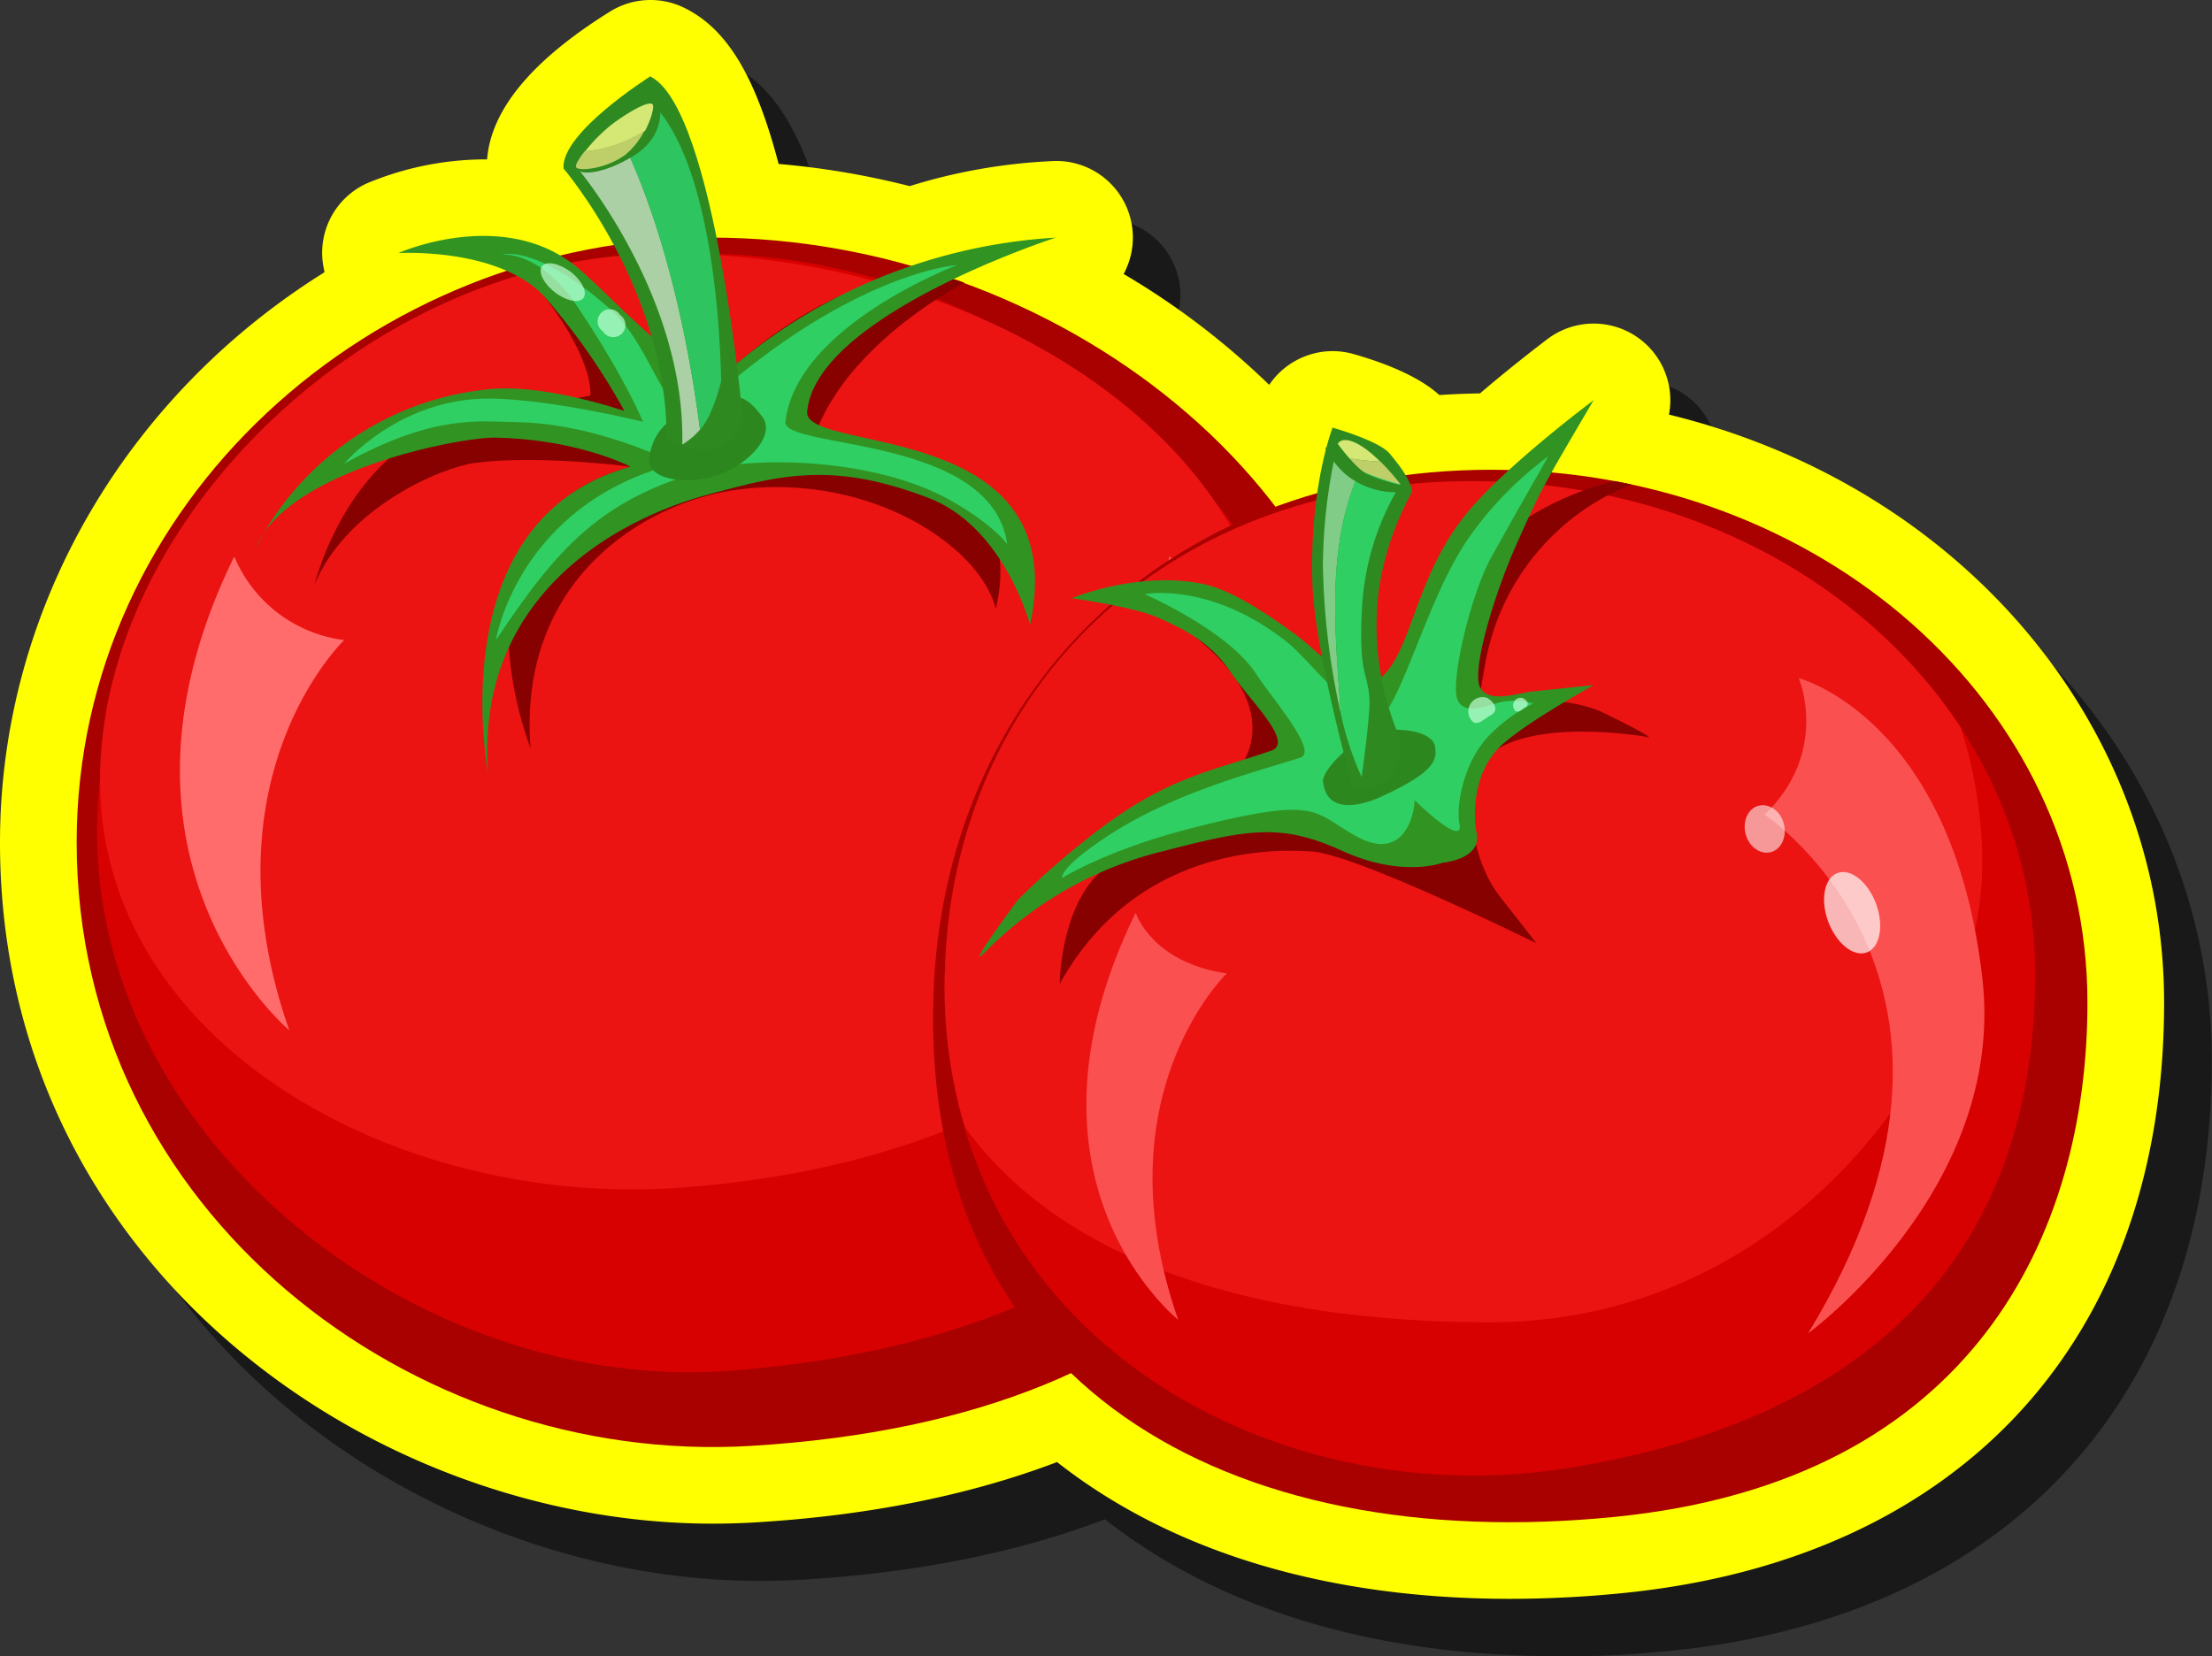 <svg id="Layer_1" data-name="Layer 1" xmlns="http://www.w3.org/2000/svg" width="319.15" height="239.03" viewBox="0 0 319.15 239.03">
  <rect x="0" y="0" width="319.15" height="239.03" fill="#333333" stroke="none"/>
  <defs>
    <style>
      .cls-1 {
        opacity: 0.5;
      }

      .cls-2 {
        fill: #ff0;
      }

      .cls-3 {
        fill: #a80100;
      }

      .cls-4 {
        fill: #d60100;
      }

      .cls-5 {
        fill: #eb1413;
      }

      .cls-6 {
        fill: #870100;
      }

      .cls-7 {
        fill: #319422;
      }

      .cls-8 {
        fill: #30cf64;
      }

      .cls-9 {
        fill: #2d871f;
      }

      .cls-10 {
        fill: #2e8a20;
      }

      .cls-11, .cls-17, .cls-20 {
        fill: #fff;
      }

      .cls-11 {
        opacity: 0.6;
      }

      .cls-12 {
        fill: #2ec45f;
      }

      .cls-13 {
        fill: #d5e876;
      }

      .cls-14 {
        fill: #becf69;
      }

      .cls-15 {
        fill: #ff6c6b;
      }

      .cls-16 {
        fill: #fa5150;
      }

      .cls-17 {
        opacity: 0.69;
      }

      .cls-18, .cls-19 {
        fill: #c2ffd6;
      }

      .cls-18 {
        opacity: 0.7;
      }

      .cls-19, .cls-20 {
        opacity: 0.56;
      }
    </style>
  </defs>
  <g>
    <path class="cls-1" d="M224.78,239c-26.48,0-48.9-6.8-65.36-19.75-12.61,4.81-27.22,7.73-43.55,8.71-2,.13-4.1.19-6.14.19-49.45,0-102.82-37.59-102.82-98.32,0-33.6,18.08-64.33,46.8-82.27,0-.07,0-.13-.05-.2a11.05,11.05,0,0,1,6.21-12.67,44.63,44.63,0,0,1,16.79-3.43h.53C77.74,24.13,83.67,17,94.87,10a11,11,0,0,1,10.72-.55c6.11,3,10.25,9.72,13.61,22.53a116.24,116.24,0,0,1,18.91,3.21,80.74,80.74,0,0,1,21-3.63h.09A11.05,11.05,0,0,1,169,47.84a110.76,110.76,0,0,1,21,16,11.1,11.1,0,0,1,9.17-4.87,10.91,10.91,0,0,1,3,.43c7.3,2.07,10.73,4.41,12.39,5.92q2.94-.21,5.87-.25c5-4.28,9.54-7.69,9.77-7.86a11.06,11.06,0,0,1,17.48,10.95c42.23,10.32,71.44,44.81,71.44,84.88,0,48.41-29.17,80.26-78,85.18a163.27,163.27,0,0,1-16.35.84Z"/>
    <path class="cls-2" d="M217.87,230.73c-26.48,0-48.9-6.8-65.36-19.74-12.61,4.8-27.22,7.73-43.55,8.71-2,.12-4.1.18-6.14.18C53.37,219.88,0,182.3,0,121.57,0,88,18.08,57.23,46.8,39.3c0-.07,0-.13,0-.2A11,11,0,0,1,53,26.43,44.55,44.55,0,0,1,69.75,23h.53C70.83,15.84,76.76,8.68,88,1.68a11.06,11.06,0,0,1,10.73-.55c6.11,3,10.25,9.72,13.61,22.53a117.3,117.3,0,0,1,18.91,3.2,81.24,81.24,0,0,1,21.05-3.63h.09a11.05,11.05,0,0,1,9.73,16.31,110.81,110.81,0,0,1,21,16,11.08,11.08,0,0,1,9.16-4.87,11.35,11.35,0,0,1,3,.42c7.3,2.08,10.73,4.41,12.39,5.92,2-.13,3.91-.21,5.87-.24,5-4.28,9.54-7.69,9.77-7.87A11.06,11.06,0,0,1,240.8,59.83c42.23,10.33,71.44,44.81,71.44,84.88,0,48.42-29.17,80.26-78,85.18a163.27,163.27,0,0,1-16.35.84Z"/>
    <g>
      <g>
        <path class="cls-3" d="M199.89,118.88c0,48.94-25,85.78-91.59,89.78-48.86,2.94-97.24-33.78-97.24-87.09,0-48.94,42.65-87.28,91.6-87.28S199.89,69.94,199.89,118.88Z"/>
        <path class="cls-4" d="M192.15,118.12c0,45.1-28.55,75.18-86.67,79.69C60.72,201.28,14,165.17,14,120.07s42.88-83.43,87.77-83.43S192.15,73,192.15,118.12Z"/>
        <path class="cls-5" d="M184.41,100.71c0,37.71-33.06,66.93-86.43,70.7-41.09,2.9-83.55-21.07-83.55-58.79s39-75.31,80.19-76C140.29,35.9,184.41,63,184.41,100.71Z"/>
        <path class="cls-6" d="M75.64,39.35s1.64-3.27,8.34,1.49c7.38,5.25,17,16.2,21.6,12.22,21.5-18.58,33.56-12.24,33.56-12.24s-15.54,7.86-21,20.54c-2.47,5.74,31.34,1.8,25.53,26.54,0,0-.7-4.31-6.25-8.93-8.82-7.34-21.25-9.86-31.87-8.18-12.81,2-30.87,13-29,37.17,0,0-13.29-33,14.41-40.61,0,0-13.09-1.74-22.35-.56-4.89.63-18.57,6.4-23.22,17.54,0,0,5-20.73,22.38-24,5.32-1,17.39-3.24,17.39-3.24s.78-4.47-6.26-13.85C74.9,37.86,75.64,39.35,75.64,39.35Z"/>
        <path class="cls-7" d="M57.48,36.52s15.63-7,26.36,2.54c6.76,6,17.12,18,21.74,14a79.36,79.36,0,0,1,46.76-18.77s-34.55,11.17-35.88,25.08c-.6,6.21,38.56.83,32.16,30.77,0,0-3.74-14.07-14.57-18.25-13.89-5.36-21.52-3.33-31.9-.52C87,75.5,68.58,87.44,70.43,111.58c0,0-7.15-36.63,20.55-44.23,0,0-7.6-4-19.65-4.19C66.4,63.1,41.57,67.82,36.92,79A42.48,42.48,0,0,1,70.43,56.18c8-.89,19.66,3.13,19.66,3.13A93.49,93.49,0,0,0,78.92,43.23C72.52,35.63,57.48,36.52,57.48,36.52Z"/>
        <path class="cls-8" d="M72.44,36.75s4.91-1.64,15.63,7.89c6.77,6,8.1,18.71,13.85,13.55,21.14-19,36.15-19.93,36.15-19.93S114.88,47,113.32,60.87c-.44,4,29.79,1.85,32,17.65,0,0-2-2.83-8.14-6.29-11-6.22-28.28-6.34-35.28-4.43C86.73,72,80.53,78.91,71.55,92.37c0,0,3.13-19.55,25.91-25.46,0,0-11.17-5.87-23.23-6-4.93-.06-11.61-1.19-24.57,6,0,0,8-9.57,21.22-9.39,8.88.13,21.89,3.35,21.89,3.35s-2.37-6-9.39-16.53C77.89,36.07,72.44,36.75,72.44,36.75Z"/>
        <path class="cls-9" d="M110,60.17c1.88,2.5-1.71,6.67-6.22,8.32s-10.47.78-10.11-2.33c.62-5.45,5.16-6.79,8.27-8C106.41,56.49,107.63,57.06,110,60.17Z"/>
        <path class="cls-10" d="M81.3,24.31s15,17.53,14.87,39c0,0,7.78,4.54,11.08-2.13,0,0-4-45.52-13.44-50.16C93.81,11.06,80.94,19.1,81.3,24.31Z"/>
        <path class="cls-11" d="M83.24,24.16s15.71,18.52,15.2,40A11,11,0,0,0,101,62C99.11,47.33,95.27,30.52,88.5,17.72A14.45,14.45,0,0,0,83.24,24.16Z"/>
        <path class="cls-12" d="M94.27,15.08a17.73,17.73,0,0,0-5.77,2.64C95.27,30.52,99.11,47.33,101,62c1.2-1.23,2.36-4.2,3.05-7C104,55,104,25.21,94.27,15.08Z"/>
        <path class="cls-10" d="M94.85,14.19c.53.71,1.41,5.35-3.5,8.34-4.3,2.61-7.42,2.7-7.94,2s-1.66-2.5,3.9-7C90,15.41,94.32,13.48,94.85,14.19Z"/>
        <path class="cls-13" d="M94.17,15.08c-.43-.58-3,.75-5.76,2.77a23.58,23.58,0,0,0-4,4,19.26,19.26,0,0,0,8.68-3C94,17.08,94.41,15.41,94.17,15.08Z"/>
        <path class="cls-14" d="M84.36,21.84c-.89,1.12-1.42,2.06-1.22,2.32.43.58,4.35.21,7.07-1.82A10.84,10.84,0,0,0,93,18.82,19.26,19.26,0,0,1,84.36,21.84Z"/>
        <path class="cls-15" d="M33.8,80.31A19.87,19.87,0,0,0,49.66,92.37S29,112.13,41.73,148.67C41.73,148.67,12.35,124.09,33.8,80.31Z"/>
        <path class="cls-16" d="M168.72,80.31s-2.68,13-12.95,16.08c0,0,20.1,30.38,3.57,69.7,0,0,25.91-17.42,21.45-51.6C176.72,83.38,168.72,80.31,168.72,80.31Z"/>
        <ellipse class="cls-17" cx="158.41" cy="103.63" rx="5.58" ry="9.26" transform="translate(-25.99 60.86) rotate(-20.13)"/>
        <path class="cls-17" d="M170.13,123.92c.61,2.65-.67,5.2-2.85,5.7s-4.44-1.24-5.05-3.89.67-5.2,2.85-5.7S169.52,121.27,170.13,123.92Z"/>
        <path class="cls-18" d="M82.34,39.23c1.64,1.28,2.46,3,1.83,3.79s-2.47.43-4.12-.85-2.47-3-1.83-3.78S80.69,38,82.34,39.23Z"/>
        <path class="cls-18" d="M89.38,45.4A1.75,1.75,0,1,1,87,47.83a1.75,1.75,0,1,1,2.43-2.43Z"/>
      </g>
      <g>
        <path class="cls-3" d="M301.18,144.71c0,33.31-16.47,69-68.07,74.18-56.11,5.65-100.12-19.14-98.44-75,1.3-43.32,33.24-76.1,80.44-76.1S301.18,101.38,301.18,144.71Z"/>
        <path class="cls-4" d="M293.64,140.62c0,35.6-18.75,63.28-67.06,71.19-44,7.2-91.82-20.25-90.24-71.94,1.23-40.1,31.4-70.44,76-70.44S293.64,100.51,293.64,140.62Z"/>
        <path class="cls-5" d="M286,124.8A64,64,0,0,0,282.9,105c-14.08-21.46-40.53-35.56-70.56-35.56-44.6,0-74.77,30.34-76,70.44a69.25,69.25,0,0,0,2.92,22.85c15.31,21,45.19,28.09,75.71,28.09C259.56,190.81,286,150.44,286,124.8Z"/>
        <path class="cls-6" d="M152.89,142s.12-14.79,9.18-18.18,16.72-13,16.72-13,6.93-7.8-5.56-18.24c-12.82-10.71-.13-7-.13-7l17.77,16.13s6.54,2.64,15.18-12.06A42.51,42.51,0,0,1,233,69.43l2.38.48a34.17,34.17,0,0,0-21,25.41c-2.16,11.38,0,6.33,0,6.33s10.44-2,17.18,1.31c9,4.42,5.77,3.34,5.77,3.34s-19.32-3.35-24,4.45c-2,3.33-1.36,13,3.13,18.7s5.2,6.67,5.2,6.67-25.75-12.72-32.29-13.23C181,122.25,163.09,123.62,152.89,142Z"/>
        <path class="cls-7" d="M229.93,57.75c-7.6,12.92-7.58,12.88-11,20.51-3.36,7.45-6.71,18.71-5.35,21s5.34.75,7.52.53l8.85-.93s-10.54,5.84-13.64,9c-3.92,4-3.74,10.11-3.27,12.31.81,3.87-4.87,4.32-4.87,4.32s-5.78,2.27-14.51-1.7-13.37-3.19-25.65,0a54,54,0,0,0-25.92,14.65c-3.24,3.21,4.77-7.58,4.77-7.58a110.79,110.79,0,0,1,9.38-8.32c11.46-9.32,17.89-10,27.17-13.21,3.4-1.16-3.11-7.26-5.85-11.33s-6.24-6-10.43-7.85c-3.61-1.61-12.49-2.82-12.49-2.82s9.75-4.08,19.2-2c4.23,1,9.32,4.5,13,7.18,3.49,2.54,8.52,8.22,10.51,7.45,6.49-2.53,5.85-14.59,14.31-24.93C217.22,67.23,229.93,57.75,229.93,57.75Z"/>
        <path class="cls-8" d="M223.39,65.85s-5.92,10.36-8.33,14.77c-2.91,5.32-6,18.3-4.68,20.57s4.82.21,7,0a9.67,9.67,0,0,1,3.82.34,22.84,22.84,0,0,0-6.27,4.54c-3.93,4-4.84,10.52-4.37,12.72.82,3.87-6.55-3.41-6.55-3.41.34-.89-.11,9.93-8.46,5.23-6.23-3.51-5.27-5.76-23.47-1.14-12.29,3.12-18.8,7.21-18.8,7.21s-.68-1.22,6.25-5.84c9.34-6.23,20.41-9.09,28.06-11.49,2.69-.84-3.77-8.19-6.43-12.21-4.09-6.21-16-11.4-16-11.4s9.56-1.85,20.63,7c3.35,2.67,11.55,13.58,14,10.26,3.31-4.42,6.69-17.72,12.33-25.68A51.64,51.64,0,0,1,223.39,65.85Z"/>
        <path class="cls-9" d="M207.06,107.77c-.19-1.74-3.49-2.8-7.36-2.36s-9,5.65-8.82,7.39c.52,4.6,5.16,3.69,8.61,2.08C207.45,111.18,207.26,109.51,207.06,107.77Z"/>
        <path class="cls-10" d="M202.05,106.65A40.48,40.48,0,0,1,199,84.71a42.1,42.1,0,0,1,4.66-13.58s.63-1.22-3.2-5.72c-1.54-1.81-8.19-3.7-8.19-3.7s-3.37,8.55-2.91,22.47c.32,9.94,5.81,29.32,5.81,29.32S202.05,115.64,202.05,106.65Z"/>
        <path class="cls-19" d="M196.67,67l-3.87-2.11a79.55,79.55,0,0,0-1.93,16.66A104.61,104.61,0,0,0,193.46,103C192.58,90.66,191.24,78,196.67,67Z"/>
        <path class="cls-8" d="M196.51,87.72a38.13,38.13,0,0,1,5.54-17.81L196.67,67c-5.43,11-4.09,23.67-3.21,36a43.67,43.67,0,0,0,3,9.12s1.28-9.12,1.13-11.24C197.31,96.77,196,97.53,196.51,87.72Z"/>
        <path class="cls-13" d="M192.8,64.88a1.44,1.44,0,0,0,.34.94,35.73,35.73,0,0,0,6,.8C195.43,62.91,192.88,62.76,192.8,64.88Z"/>
        <path class="cls-14" d="M199.18,66.62a35.73,35.73,0,0,1-6-.8c1.67,2.24,8.91,4.09,8.91,4.09A35.53,35.53,0,0,0,199.18,66.62Z"/>
        <path class="cls-10" d="M192.66,63.56s2.76,3.94,4.61,4.86A24.75,24.75,0,0,0,202.13,70v1A11.26,11.26,0,0,1,194,68.32a12.79,12.79,0,0,1-2.78-3.65Z"/>
        <path class="cls-16" d="M163.86,131.72s2.24,7.18,13.14,8.76c0,0-18.37,17.54-7,50C170,190.44,144.83,170.58,163.86,131.72Z"/>
        <path class="cls-16" d="M259.54,97.88s4.51,10.57-4.94,19.69c0,0,37.06,24.4,6.26,74.86,0,0,28.63-20.85,25.16-51.24C281.73,103.58,259.54,97.88,259.54,97.88Z"/>
        <path class="cls-17" d="M270.69,130.45c1.16,3.17.55,6.31-1.36,7s-4.39-1.31-5.56-4.47-.55-6.31,1.36-7S269.52,127.28,270.69,130.45Z"/>
        <path class="cls-20" d="M257.4,119c.43,1.88-.47,3.68-2,4s-3.14-.88-3.57-2.75.47-3.69,2-4S257,117.13,257.4,119Z"/>
        <path class="cls-18" d="M215,103.28c-1,.54-1.66,1.38-2.46.92a2.06,2.06,0,0,1,2-3.5C215.39,101.16,216.52,102.45,215,103.28Z"/>
        <path class="cls-18" d="M220,102.14c-.51.31-.88.73-1.31.49a1.1,1.1,0,0,1,1.08-1.87C220.16,101,220.87,101.59,220,102.14Z"/>
      </g>
    </g>
  </g>
</svg>
